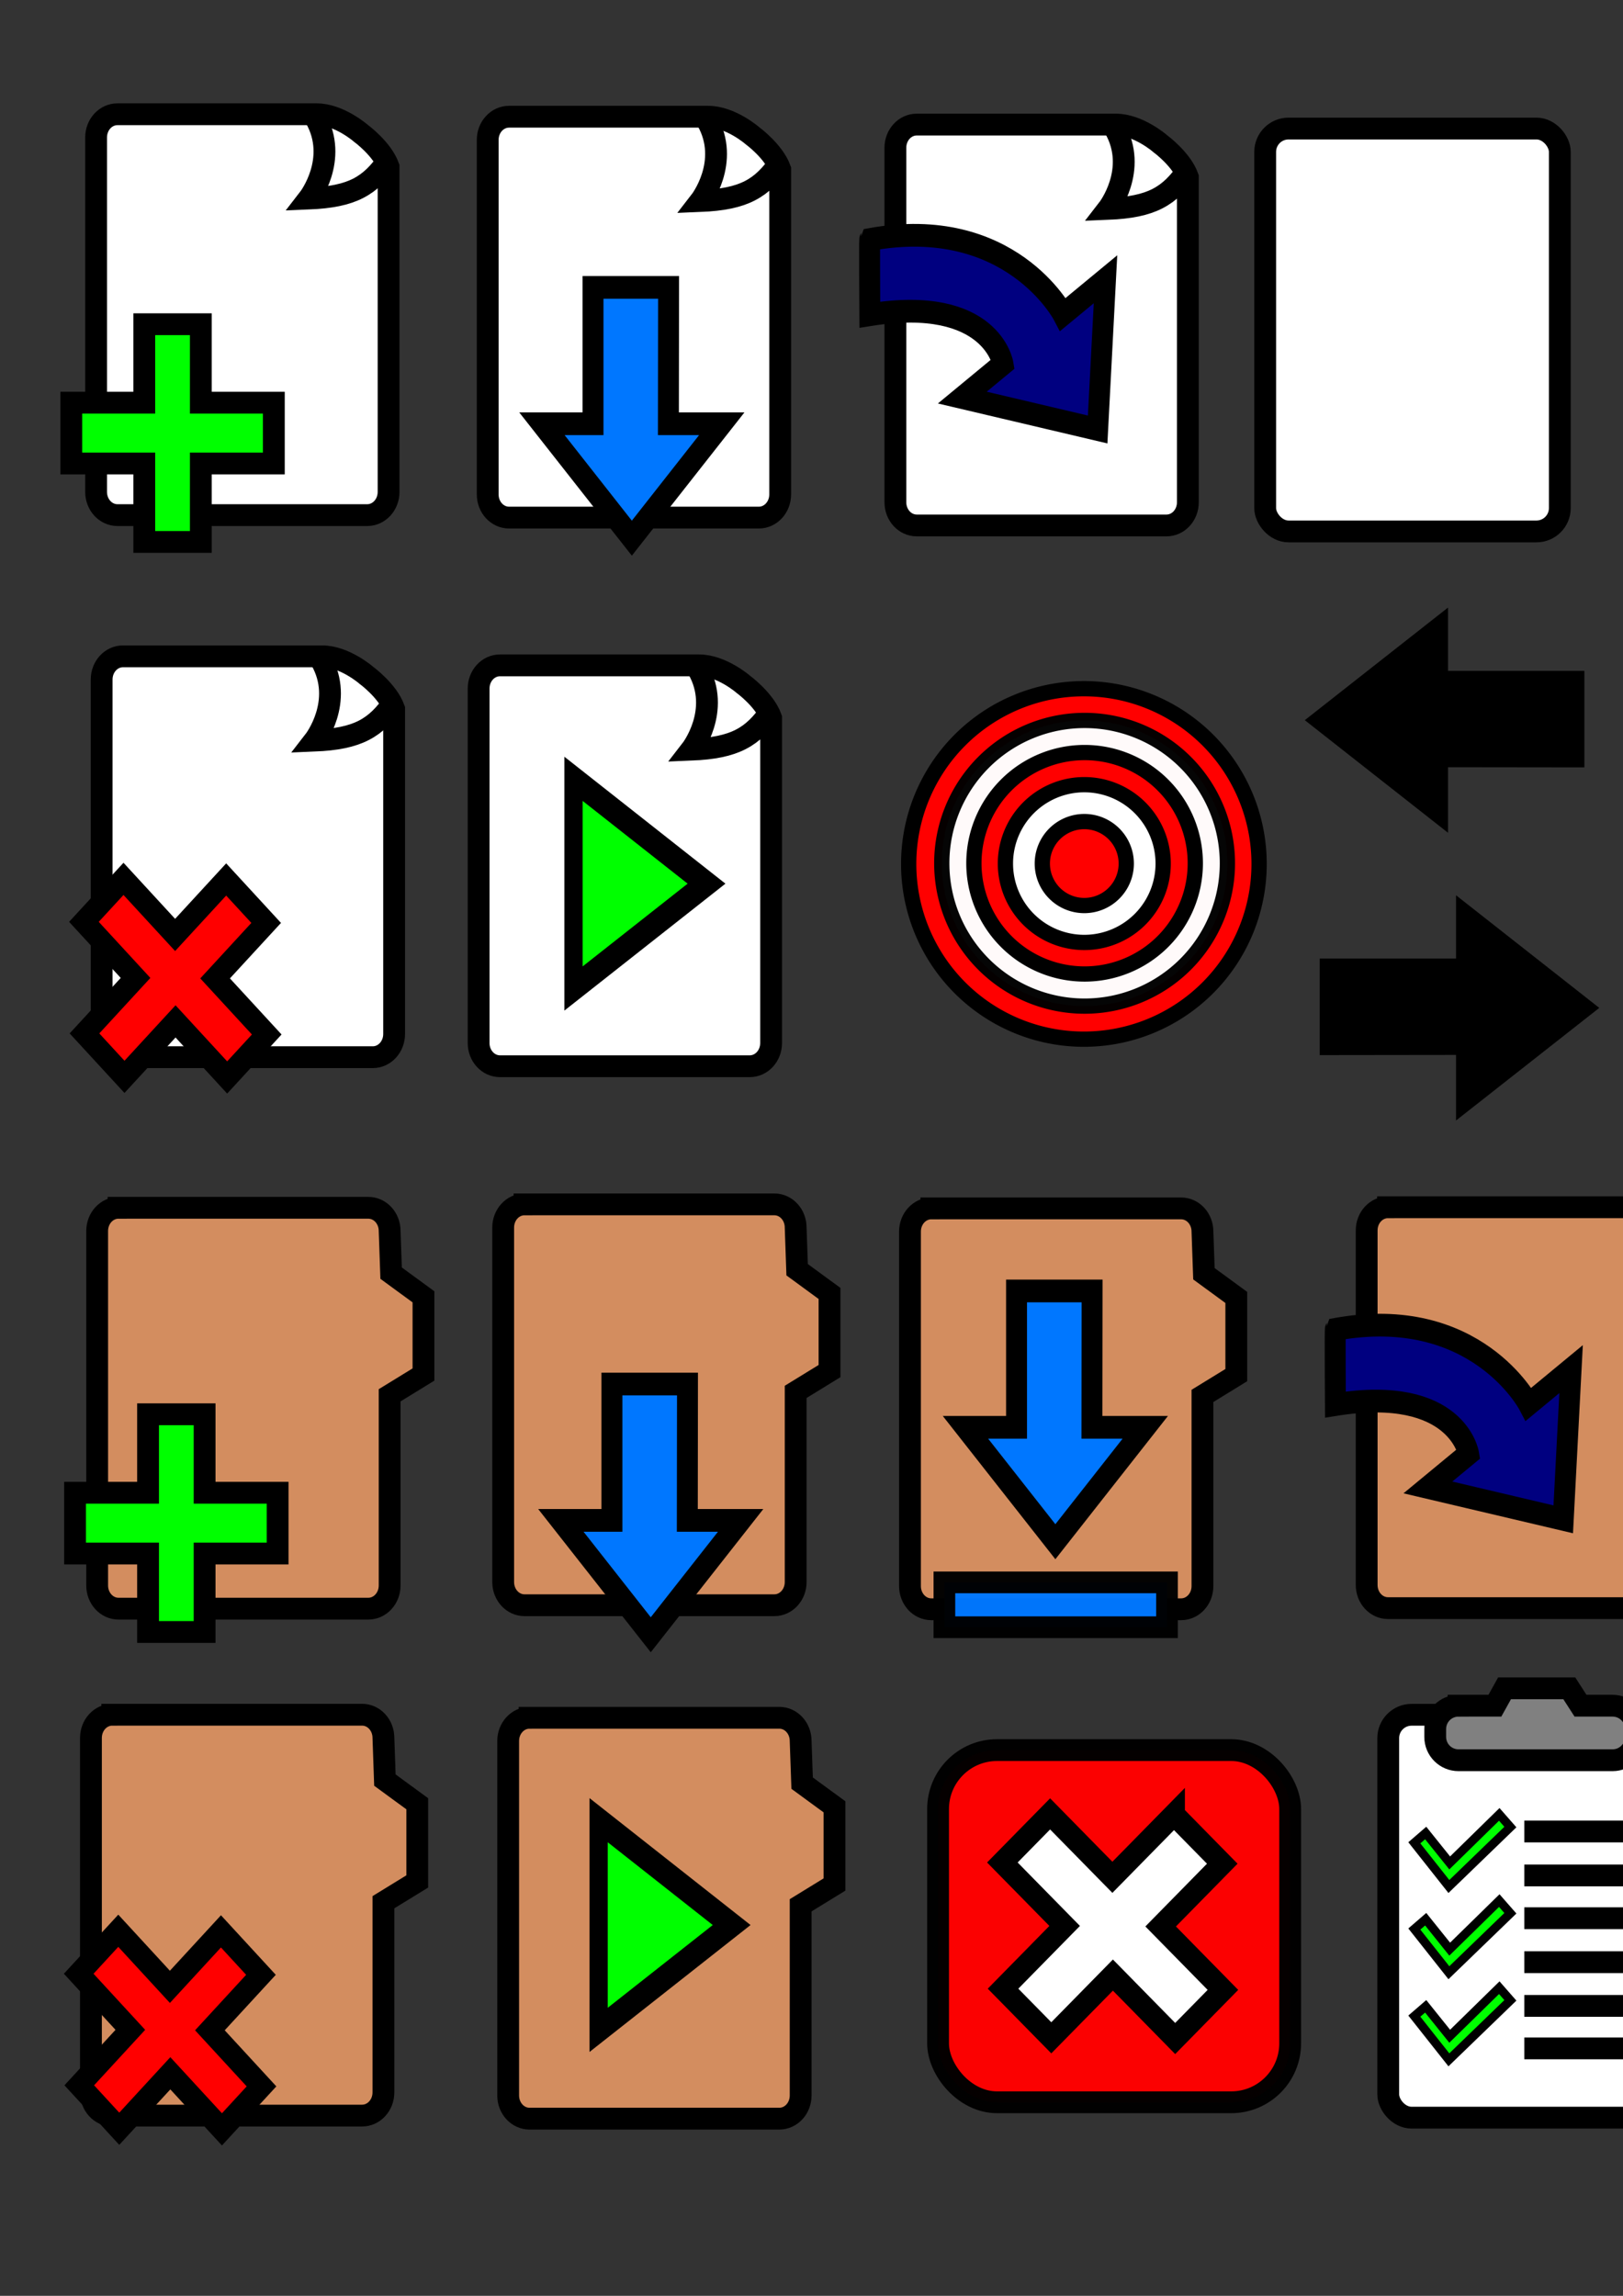 <?xml version="1.0" encoding="UTF-8" standalone="no"?>
<!-- Created with Inkscape (http://www.inkscape.org/) -->

<svg
   xmlns:dc="http://purl.org/dc/elements/1.1/"
   xmlns:cc="http://creativecommons.org/ns#"
   xmlns:rdf="http://www.w3.org/1999/02/22-rdf-syntax-ns#"
   xmlns:svg="http://www.w3.org/2000/svg"
   xmlns="http://www.w3.org/2000/svg"
   xmlns:sodipodi="http://sodipodi.sourceforge.net/DTD/sodipodi-0.dtd"
   xmlns:inkscape="http://www.inkscape.org/namespaces/inkscape"
   width="744.094"
   height="1052.362"
   id="svg2"
   version="1.1"
   inkscape:version="0.48.3.1 r9886"
   sodipodi:docname="icons.svg"
   enable-background="new">
  <rect width="100%" height="100%" fill="#333333" stroke="none"/>
  <sodipodi:namedview
     id="base"
     pagecolor="#ffffff"
     bordercolor="#666666"
     borderopacity="1.0"
     inkscape:pageopacity="0.0"
     inkscape:pageshadow="2"
     inkscape:zoom="0.33777475"
     inkscape:cx="360.5591"
     inkscape:cy="450.04948"
     inkscape:document-units="px"
     inkscape:current-layer="layer1"
     showgrid="false"
     inkscape:snap-bbox="false"
     showguides="true"
     inkscape:window-width="1366"
     inkscape:window-height="719"
     inkscape:window-x="0"
     inkscape:window-y="29"
     inkscape:window-maximized="1"
     inkscape:snap-global="false"
     inkscape:guide-bbox="true">
    <inkscape:grid
       type="xygrid"
       id="grid3831" />
  </sodipodi:namedview>
  <defs
     id="defs4">
    <marker
       inkscape:stockid="EmptyTriangleInL"
       orient="auto"
       refY="0.0"
       refX="0.0"
       id="EmptyTriangleInL"
       style="overflow:visible">
      <path
         id="path4372"
         d="M 5.77,0.0 L -2.88,5.0 L -2.88,-5.0 L 5.77,0.0 z "
         style="fill-rule:evenodd;fill:#FFFFFF;stroke:#000000;stroke-width:1.0pt"
         transform="scale(-0.8) translate(-6,0)" />
    </marker>
  </defs>
  <g
     inkscape:label="Layer 1"
     inkscape:groupmode="layer"
     id="layer1">
    <path
       style="fill:#ffffff;fill-opacity:1;stroke:#000000;stroke-width:10;stroke-linecap:butt;stroke-linejoin:miter;stroke-miterlimit:4;stroke-opacity:1;stroke-dasharray:none;stroke-dashoffset:0"
       d="m 53.857,52.37 91.287,0 c 10.33,0 20.291,8.715 20.291,8.715 0,0 9.799,7.169 12.717,15.375 l 0,149.02 c 0,5.897 -4.37,10.644 -9.799,10.644 l -114.495,0 c -5.429,0 -9.799,-4.747 -9.799,-10.644 l 0,-162.466 c 0,-5.897 4.37,-10.644 9.799,-10.644 z"
       id="rect2985"
       inkscape:connector-curvature="0"
       sodipodi:nodetypes="ssccssssss" />
    <path
       style="fill:none;stroke:#000000;stroke-width:10;stroke-linecap:butt;stroke-linejoin:miter;stroke-miterlimit:4;stroke-opacity:1;stroke-dasharray:none"
       d="m 144.628,54.05 c 10.831,19.048 -3.094,36.975 -3.094,36.975 20.159,-0.821 28.212,-5.813 36.618,-17.927"
       id="path3757"
       inkscape:connector-curvature="0"
       sodipodi:nodetypes="ccc" />
    <path
       style="fill:#00ff00;fill-opacity:1;stroke:#000000;stroke-width:10;stroke-linecap:square;stroke-linejoin:miter;stroke-miterlimit:4;stroke-opacity:1;stroke-dasharray:none;stroke-dashoffset:0"
       d="m 66.144,148.619 0,35.965 -33.47,0 0,27.864 33.47,0 0,35.965 25.931,0 0,-35.965 33.47,0 0,-27.864 -33.47,0 0,-35.965 -25.931,0 z"
       id="rect3811-7-2"
       inkscape:connector-curvature="0" />
    <path
       sodipodi:nodetypes="ssccssssss"
       inkscape:connector-curvature="0"
       id="path4020"
       d="m 233.394,53.505 91.287,0 c 10.33,0 20.291,8.715 20.291,8.715 0,0 9.799,7.169 12.717,15.375 l 0,149.02 c 0,5.897 -4.37,10.644 -9.799,10.644 l -114.495,0 c -5.429,0 -9.799,-4.747 -9.799,-10.644 l 0,-162.466 c 0,-5.897 4.37,-10.644 9.799,-10.644 z"
       style="fill:#ffffff;fill-opacity:1;stroke:#000000;stroke-width:10;stroke-linecap:butt;stroke-linejoin:miter;stroke-miterlimit:4;stroke-opacity:1;stroke-dasharray:none;stroke-dashoffset:0" />
    <path
       sodipodi:nodetypes="ccc"
       inkscape:connector-curvature="0"
       id="path4022"
       d="m 324.165,55.186 c 10.831,19.048 -3.094,36.975 -3.094,36.975 20.159,-0.821 28.212,-5.813 36.618,-17.927"
       style="fill:none;stroke:#000000;stroke-width:10;stroke-linecap:butt;stroke-linejoin:miter;stroke-miterlimit:4;stroke-opacity:1;stroke-dasharray:none" />
    <g
       id="g4849"
       transform="matrix(0.722,0,0,0.784,-5.861,-16.833)"
       style="stroke-width:12;stroke-miterlimit:4;stroke-dasharray:none">
      <path
         style="fill:#0077ff;fill-opacity:1;fill-rule:evenodd;stroke:#000000;stroke-width:13.288;stroke-miterlimit:4;stroke-opacity:1;stroke-dasharray:none"
         d="m 409.338,336.122 57.088,-66.887 -33.872,0 0.107,-79.724 -47.981,0 0,79.724 -32.43,0 z"
         id="path4855"
         inkscape:connector-curvature="0"
         sodipodi:nodetypes="cccccccc" />
    </g>
    <path
       sodipodi:nodetypes="ssccssssss"
       inkscape:connector-curvature="0"
       id="path6354"
       d="m 56.399,300.848 91.287,0 c 10.33,0 20.291,8.715 20.291,8.715 0,0 9.799,7.169 12.717,15.375 l 0,149.02 c 0,5.897 -4.37,10.644 -9.799,10.644 l -114.495,0 c -5.429,0 -9.799,-4.747 -9.799,-10.644 l 0,-162.466 c 0,-5.897 4.37,-10.644 9.799,-10.644 z"
       style="fill:#ffffff;fill-opacity:1;stroke:#000000;stroke-width:10;stroke-linecap:butt;stroke-linejoin:miter;stroke-miterlimit:4;stroke-opacity:1;stroke-dasharray:none;stroke-dashoffset:0" />
    <path
       sodipodi:nodetypes="ccc"
       inkscape:connector-curvature="0"
       id="path6356"
       d="m 147.17,302.529 c 10.831,19.048 -3.094,36.975 -3.094,36.975 20.159,-0.821 28.212,-5.813 36.618,-17.927"
       style="fill:none;stroke:#000000;stroke-width:10;stroke-linecap:butt;stroke-linejoin:miter;stroke-miterlimit:4;stroke-opacity:1;stroke-dasharray:none" />
    <path
       inkscape:connector-curvature="0"
       id="path6352"
       d="m 103.693,403.133 -23.411,25.431 -23.667,-25.708 -18.138,19.703 23.667,25.708 -23.411,25.431 18.336,19.918 23.411,-25.431 23.667,25.708 18.138,-19.703 -23.667,-25.708 23.411,-25.431 -18.336,-19.918 z"
       style="fill:#ff0000;fill-opacity:1;stroke:#000000;stroke-width:10;stroke-linecap:square;stroke-linejoin:miter;stroke-miterlimit:4;stroke-opacity:1;stroke-dasharray:none;stroke-dashoffset:0" />
    <path
       style="fill:#ffffff;fill-opacity:1;stroke:#000000;stroke-width:10;stroke-linecap:butt;stroke-linejoin:miter;stroke-miterlimit:4;stroke-opacity:1;stroke-dasharray:none;stroke-dashoffset:0"
       d="m 229.231,304.989 91.287,0 c 10.33,0 20.291,8.715 20.291,8.715 0,0 9.799,7.169 12.717,15.375 l 0,149.02 c 0,5.897 -4.37,10.644 -9.799,10.644 l -114.495,0 c -5.429,0 -9.799,-4.747 -9.799,-10.644 l 0,-162.466 c 0,-5.897 4.37,-10.644 9.799,-10.644 z"
       id="path6358"
       inkscape:connector-curvature="0"
       sodipodi:nodetypes="ssccssssss" />
    <path
       style="fill:none;stroke:#000000;stroke-width:10;stroke-linecap:butt;stroke-linejoin:miter;stroke-miterlimit:4;stroke-opacity:1;stroke-dasharray:none"
       d="m 320.002,306.67 c 10.831,19.048 -3.094,36.975 -3.094,36.975 20.159,-0.821 28.212,-5.813 36.618,-17.927"
       id="path6360"
       inkscape:connector-curvature="0"
       sodipodi:nodetypes="ccc" />
    <g
       id="g4849-9"
       transform="matrix(0,-0.861,0.602,0,250.547,757.494)"
       style="stroke-width:12.545;stroke-miterlimit:4;stroke-dasharray:none;fill:#00ff00">
      <path
         style="fill:#00ff00;fill-opacity:1;fill-rule:evenodd;stroke:#000000;stroke-width:13.892;stroke-miterlimit:4;stroke-opacity:1;stroke-dasharray:none"
         d="m 409.338,121.883 55.815,-101.301 -33.117,0 -46.806,0 -31.707,0 z"
         id="path4855-1"
         inkscape:connector-curvature="0"
         sodipodi:nodetypes="cccccc" />
    </g>
    <path
       sodipodi:nodetypes="ssccssssss"
       inkscape:connector-curvature="0"
       id="path4020-1-9"
       d="m 420.303,57.105 91.287,0 c 10.33,0 20.291,8.715 20.291,8.715 0,0 9.799,7.169 12.717,15.375 l 0,149.02 c 0,5.897 -4.37,10.644 -9.799,10.644 l -114.495,0 c -5.429,0 -9.799,-4.747 -9.799,-10.644 l 0,-162.466 c 0,-5.897 4.37,-10.644 9.799,-10.644 z"
       style="fill:#ffffff;fill-opacity:1;stroke:#000000;stroke-width:10;stroke-linecap:butt;stroke-linejoin:miter;stroke-miterlimit:4;stroke-opacity:1;stroke-dasharray:none;stroke-dashoffset:0" />
    <path
       sodipodi:nodetypes="ccc"
       inkscape:connector-curvature="0"
       id="path4022-9-1"
       d="m 511.073,58.786 c 10.831,19.048 -3.094,36.975 -3.094,36.975 20.159,-0.821 28.212,-5.813 36.618,-17.927"
       style="fill:none;stroke:#000000;stroke-width:10;stroke-linecap:butt;stroke-linejoin:miter;stroke-miterlimit:4;stroke-opacity:1;stroke-dasharray:none" />
    <g
       transform="matrix(0.575,-0.475,0.437,0.624,-4.628,264.147)"
       id="g6337-1"
       style="fill:#000080;stroke-width:12;stroke-miterlimit:4;stroke-dasharray:none">
      <path
         sodipodi:nodetypes="ccccsccc"
         inkscape:connector-curvature="0"
         id="path6339-1"
         d="m 611.451,357.629 57.088,-66.887 -33.872,0 c 0,0 9.076,-67.009 -71.155,-109.137 -0.419,0.13 -26.55,35.004 -26.55,35.004 68.409,37.754 49.832,74.133 49.832,74.133 l -32.43,0 z"
         style="fill:#000080;fill-opacity:1;fill-rule:evenodd;stroke:#000000;stroke-width:13.288;stroke-miterlimit:4;stroke-opacity:1;stroke-dasharray:none" />
    </g>
    <path
       style="fill:#d38d5f;fill-opacity:1;stroke:#000000;stroke-width:10;stroke-linecap:butt;stroke-linejoin:miter;stroke-miterlimit:4;stroke-opacity:1;stroke-dashoffset:0;stroke-dasharray:none"
       d="m 54.344,553.629 114.495,0 c 5.429,0 9.799,4.747 9.799,10.644 l 0.675,19.32 14.84,10.858 0,35.601 -15.515,9.525 0,87.162 c 0,5.897 -4.37,10.644 -9.799,10.644 l -114.495,0 c -5.429,0 -9.799,-4.747 -9.799,-10.644 l 0,-162.466 c 0,-5.897 4.37,-10.644 9.799,-10.644 z"
       id="rect3959-4"
       inkscape:connector-curvature="0"
       sodipodi:nodetypes="sssccccssssss" />
    <path
       style="fill:#00ff00;fill-opacity:1;stroke:#000000;stroke-width:10;stroke-linecap:square;stroke-linejoin:miter;stroke-miterlimit:4;stroke-opacity:1;stroke-dasharray:none;stroke-dashoffset:0"
       d="m 67.878,648.28 0,35.965 -33.47,0 0,27.864 33.47,0 0,35.965 25.931,0 0,-35.965 33.47,0 0,-27.864 -33.47,0 0,-35.965 -25.931,0 z"
       id="rect3811-7-2-2"
       inkscape:connector-curvature="0" />
    <path
       style="fill:#d38d5f;fill-opacity:1;stroke:#000000;stroke-width:10;stroke-linecap:butt;stroke-linejoin:miter;stroke-miterlimit:4;stroke-opacity:1;stroke-dashoffset:0;stroke-dasharray:none"
       d="m 240.492,552.061 114.495,0 c 5.429,0 9.799,4.747 9.799,10.644 l 0.675,19.32 14.84,10.858 0,35.601 -15.515,9.525 0,87.162 c 0,5.897 -4.37,10.644 -9.799,10.644 l -114.495,0 c -5.429,0 -9.799,-4.747 -9.799,-10.644 l 0,-162.466 c 0,-5.897 4.37,-10.644 9.799,-10.644 z"
       id="rect3959-8"
       inkscape:connector-curvature="0"
       sodipodi:nodetypes="sssccccssssss" />
    <g
       id="g4849-4"
       transform="matrix(0.722,0,0,0.784,2.808,485.83)"
       style="stroke-width:12;stroke-miterlimit:4;stroke-dasharray:none">
      <path
         style="fill:#0077ff;fill-opacity:1;fill-rule:evenodd;stroke:#000000;stroke-width:13.288;stroke-miterlimit:4;stroke-opacity:1;stroke-dasharray:none"
         d="m 409.338,336.122 57.088,-66.887 -33.872,0 0.107,-79.724 -47.981,0 0,79.724 -32.43,0 z"
         id="path4855-2"
         inkscape:connector-curvature="0"
         sodipodi:nodetypes="cccccccc" />
    </g>
    <path
       style="fill:#d38d5f;fill-opacity:1;stroke:#000000;stroke-width:10;stroke-linecap:butt;stroke-linejoin:miter;stroke-miterlimit:4;stroke-opacity:1;stroke-dashoffset:0;stroke-dasharray:none"
       d="m 242.779,787.402 114.495,0 c 5.429,0 9.799,4.747 9.799,10.644 l 0.675,19.32 14.84,10.858 0,35.601 -15.515,9.525 0,87.162 c 0,5.897 -4.37,10.644 -9.799,10.644 l -114.495,0 c -5.429,0 -9.799,-4.747 -9.799,-10.644 l 0,-162.466 c 0,-5.897 4.37,-10.644 9.799,-10.644 z"
       id="rect3959-8-4"
       inkscape:connector-curvature="0"
       sodipodi:nodetypes="sssccccssssss" />
    <g
       id="g4849-9-5"
       transform="matrix(0,-0.861,0.602,0,262.063,1234.841)"
       style="stroke-width:13.892;stroke-miterlimit:4;stroke-dasharray:none;fill:#00ff00">
      <path
         style="fill:#00ff00;fill-opacity:1;fill-rule:evenodd;stroke:#000000;stroke-width:13.892;stroke-miterlimit:4;stroke-opacity:1;stroke-dasharray:none"
         d="m 409.338,121.883 55.815,-101.301 -33.117,0 -46.806,0 -31.707,0 z"
         id="path4855-1-5"
         inkscape:connector-curvature="0"
         sodipodi:nodetypes="cccccc" />
    </g>
    <path
       style="fill:#d38d5f;fill-opacity:1;stroke:#000000;stroke-width:10;stroke-linecap:butt;stroke-linejoin:miter;stroke-miterlimit:4;stroke-opacity:1;stroke-dashoffset:0;stroke-dasharray:none"
       d="m 51.492,785.998 114.495,0 c 5.429,0 9.799,4.747 9.799,10.644 l 0.675,19.32 14.84,10.858 0,35.601 -15.515,9.525 0,87.162 c 0,5.897 -4.37,10.644 -9.799,10.644 l -114.495,0 c -5.429,0 -9.799,-4.747 -9.799,-10.644 l 0,-162.466 c 0,-5.897 4.37,-10.644 9.799,-10.644 z"
       id="rect3959-4-5"
       inkscape:connector-curvature="0"
       sodipodi:nodetypes="sssccccssssss" />
    <path
       inkscape:connector-curvature="0"
       id="path6352-8"
       d="m 101.304,885.304 -23.411,25.431 -23.667,-25.708 -18.138,19.703 23.667,25.708 -23.411,25.431 18.336,19.918 23.411,-25.431 23.667,25.708 18.138,-19.703 -23.667,-25.708 23.411,-25.431 -18.336,-19.918 z"
       style="fill:#ff0000;fill-opacity:1;stroke:#000000;stroke-width:10;stroke-linecap:square;stroke-linejoin:miter;stroke-miterlimit:4;stroke-opacity:1;stroke-dasharray:none;stroke-dashoffset:0" />
    <path
       style="fill:#d38d5f;fill-opacity:1;stroke:#000000;stroke-width:10;stroke-linecap:butt;stroke-linejoin:miter;stroke-miterlimit:4;stroke-opacity:1;stroke-dasharray:none;stroke-dashoffset:0"
       d="m 636.369,553.387 114.495,0 c 5.429,0 9.799,4.747 9.799,10.644 l 0.675,19.32 14.84,10.858 0,35.601 -15.515,9.525 0,87.162 c 0,5.897 -4.37,10.644 -9.799,10.644 l -114.495,0 c -5.429,0 -9.799,-4.747 -9.799,-10.644 l 0,-162.466 c 0,-5.897 4.37,-10.644 9.799,-10.644 z"
       id="rect3959-1"
       inkscape:connector-curvature="0"
       sodipodi:nodetypes="sssccccssssss" />
    <g
       transform="matrix(0.575,-0.475,0.437,0.624,208.83,763.715)"
       id="g6337-1-3"
       style="fill:#000080;stroke-width:12;stroke-miterlimit:4;stroke-dasharray:none">
      <path
         sodipodi:nodetypes="ccccsccc"
         inkscape:connector-curvature="0"
         id="path6339-1-2"
         d="m 611.451,357.629 57.088,-66.887 -33.872,0 c 0,0 9.076,-67.009 -71.155,-109.137 -0.419,0.13 -26.55,35.004 -26.55,35.004 68.409,37.754 49.832,74.133 49.832,74.133 l -32.43,0 z"
         style="fill:#000080;fill-opacity:1;fill-rule:evenodd;stroke:#000000;stroke-width:13.288;stroke-miterlimit:4;stroke-opacity:1;stroke-dasharray:none" />
    </g>
    <path
       sodipodi:type="arc"
       style="fill:#ff0000;fill-opacity:1;stroke:#000000;stroke-width:11.259;stroke-linecap:square;stroke-linejoin:miter;stroke-miterlimit:4;stroke-opacity:1;stroke-dasharray:none;stroke-dashoffset:0"
       id="path3140"
       sodipodi:cx="-527.33466"
       sodipodi:cy="490.05124"
       sodipodi:rx="129.14319"
       sodipodi:ry="129.14319"
       d="m -398.191,490.051 a 129.143,129.143 0 1 1 -258.286,0 129.143,129.143 0 1 1 258.286,0 z"
       transform="matrix(0.622,0,0,0.622,824.932,91.2)" />
    <path
       transform="matrix(0.507,0,0,0.507,764.607,147.259)"
       d="m -398.191,490.051 a 129.143,129.143 0 1 1 -258.286,0 129.143,129.143 0 1 1 258.286,0 z"
       sodipodi:ry="129.14319"
       sodipodi:rx="129.14319"
       sodipodi:cy="490.05124"
       sodipodi:cx="-527.33466"
       id="path3142"
       style="opacity:0.98;fill:#ffffff;fill-opacity:1;stroke:#000000;stroke-width:13.797;stroke-linecap:square;stroke-linejoin:miter;stroke-miterlimit:4;stroke-opacity:1;stroke-dasharray:none;stroke-dashoffset:0"
       sodipodi:type="arc" />
    <path
       sodipodi:type="arc"
       style="fill:#ff0000;fill-opacity:1;stroke:#000000;stroke-width:17.796;stroke-linecap:square;stroke-linejoin:miter;stroke-miterlimit:4;stroke-opacity:1;stroke-dasharray:none;stroke-dashoffset:0"
       id="path3144"
       sodipodi:cx="-527.33466"
       sodipodi:cy="490.05124"
       sodipodi:rx="129.14319"
       sodipodi:ry="129.14319"
       d="m -398.191,490.051 a 129.143,129.143 0 1 1 -258.286,0 129.143,129.143 0 1 1 258.286,0 z"
       transform="matrix(0.393,0,0,0.393,704.493,203.123)" />
    <path
       transform="matrix(0.28,0,0,0.28,644.767,258.627)"
       d="m -398.191,490.051 a 129.143,129.143 0 1 1 -258.286,0 129.143,129.143 0 1 1 258.286,0 z"
       sodipodi:ry="129.14319"
       sodipodi:rx="129.14319"
       sodipodi:cy="490.05124"
       sodipodi:cx="-527.33466"
       id="path3146"
       style="fill:#ffffff;fill-opacity:1;stroke:#000000;stroke-width:24.992;stroke-linecap:square;stroke-linejoin:miter;stroke-miterlimit:4;stroke-opacity:1;stroke-dasharray:none;stroke-dashoffset:0"
       sodipodi:type="arc" />
    <path
       sodipodi:type="arc"
       style="fill:#ff0000;fill-opacity:1;stroke:#000000;stroke-width:46.952;stroke-linecap:square;stroke-linejoin:miter;stroke-miterlimit:4;stroke-opacity:1;stroke-dasharray:none;stroke-dashoffset:0"
       id="path3148"
       sodipodi:cx="-527.33466"
       sodipodi:cy="490.05124"
       sodipodi:rx="129.14319"
       sodipodi:ry="129.14319"
       d="m -398.191,490.051 a 129.143,129.143 0 1 1 -258.286,0 129.143,129.143 0 1 1 258.286,0 z"
       transform="matrix(0.149,0,0,0.149,575.686,322.823)" />
    <rect
       style="opacity:0.98;fill:#ff0000;fill-opacity:1;stroke:#000000;stroke-width:10;stroke-linecap:square;stroke-linejoin:miter;stroke-miterlimit:4;stroke-opacity:1;stroke-dasharray:none;stroke-dashoffset:0"
       id="rect3952"
       width="161.429"
       height="161.429"
       x="430.073"
       y="802.219"
       ry="27.024" />
    <path
       inkscape:connector-curvature="0"
       id="path6352-8-0"
       d="m 538.243,831.762 -28.248,28.764 -28.556,-29.078 -21.886,22.286 28.556,29.078 -28.248,28.764 22.124,22.529 28.248,-28.764 28.556,29.078 21.886,-22.285 -28.556,-29.078 28.248,-28.764 -22.124,-22.529 z"
       style="fill:#ffffff;fill-opacity:1;stroke:#000000;stroke-width:10;stroke-linecap:square;stroke-linejoin:miter;stroke-miterlimit:4;stroke-opacity:1;stroke-dasharray:none;stroke-dashoffset:0" />
    <rect
       ry="10.697"
       y="58.927"
       x="580.049"
       height="184.67"
       width="135.076"
       id="rect3959"
       style="fill:#ffffff;fill-opacity:1;stroke:#000000;stroke-width:10;stroke-linecap:butt;stroke-linejoin:miter;stroke-miterlimit:4;stroke-opacity:1;stroke-dasharray:none;stroke-dashoffset:0" />
    <path
       style="fill:#d38d5f;fill-opacity:1;stroke:#000000;stroke-width:10;stroke-linecap:butt;stroke-linejoin:miter;stroke-miterlimit:4;stroke-opacity:1;stroke-dasharray:none;stroke-dashoffset:0"
       d="m 426.995,553.907 114.495,0 c 5.429,0 9.799,4.747 9.799,10.644 l 0.675,19.32 14.84,10.858 0,35.601 -15.515,9.525 0,87.162 c 0,5.897 -4.37,10.644 -9.799,10.644 l -114.495,0 c -5.429,0 -9.799,-4.747 -9.799,-10.644 l 0,-162.466 c 0,-5.897 4.37,-10.644 9.799,-10.644 z"
       id="rect3959-8-8"
       inkscape:connector-curvature="0"
       sodipodi:nodetypes="sssccccssssss" />
    <g
       id="g4849-4-6"
       transform="matrix(0.722,0,0,0.784,188.311,443.176)"
       style="fill:#0077ff;fill-opacity:1;stroke-width:12;stroke-miterlimit:4;stroke-dasharray:none">
      <path
         style="fill:#0077ff;fill-opacity:1;fill-rule:evenodd;stroke:#000000;stroke-width:13.288;stroke-miterlimit:4;stroke-opacity:1;stroke-dasharray:none"
         d="m 409.338,336.122 57.088,-66.887 -33.872,0 0.107,-79.724 -47.981,0 0,79.724 -32.43,0 z"
         id="path4855-2-8"
         inkscape:connector-curvature="0"
         sodipodi:nodetypes="cccccccc" />
    </g>
    <rect
       style="opacity:0.98;fill:#0077ff;fill-opacity:1;stroke:#000000;stroke-width:9.944;stroke-linecap:square;stroke-linejoin:miter;stroke-miterlimit:4;stroke-opacity:1;stroke-dasharray:none;stroke-dashoffset:0"
       id="rect5323"
       width="102.056"
       height="20.556"
       x="432.972"
       y="725.334"
       ry="10.278"
       rx="0" />
    <rect
       ry="10.697"
       y="786.027"
       x="636.462"
       height="184.67"
       width="135.076"
       id="rect3959-2"
       style="fill:#ffffff;fill-opacity:1;stroke:#000000;stroke-width:10;stroke-linecap:butt;stroke-linejoin:miter;stroke-miterlimit:4;stroke-opacity:1;stroke-dasharray:none;stroke-dashoffset:0" />
    <path
       style="fill:#808080;fill-opacity:1;stroke:#000000;stroke-width:10;stroke-linecap:square;stroke-linejoin:miter;stroke-miterlimit:4;stroke-opacity:1;stroke-dashoffset:0"
       d="m 668.697,781.862 16.666,0 4.419,-7.955 29.698,0 5.127,7.955 14.695,0 c 5.926,0 10.697,4.771 10.697,10.697 l 0,3.605 c 0,5.926 -4.771,10.697 -10.697,10.697 l -70.605,0 C 662.771,806.862 658,802.091 658,796.165 l 0,-3.605 c 0,-5.926 4.771,-10.697 10.697,-10.697 z"
       id="rect3054"
       inkscape:connector-curvature="0"
       sodipodi:nodetypes="sccccssssssss" />
    <path
       style="fill:#00ff00;fill-opacity:1;stroke:#000000;stroke-width:4;stroke-linecap:square;stroke-linejoin:miter;stroke-miterlimit:4;stroke-opacity:1;stroke-dasharray:none;stroke-dashoffset:0"
       d="m 653.634,840.216 11.01,13.718 22.723,-22.258 5.091,5.812 -28.194,27.256 -15.836,-20.029 z"
       id="rect3831"
       inkscape:connector-curvature="0"
       sodipodi:nodetypes="ccccccc" />
    <path
       style="fill:none;stroke:#000000;stroke-width:10;stroke-linecap:butt;stroke-linejoin:miter;stroke-miterlimit:4;stroke-opacity:1;stroke-dasharray:none"
       d="m 698.849,839.518 59.624,0"
       id="path3834"
       inkscape:connector-curvature="0" />
    <path
       inkscape:connector-curvature="0"
       id="path3836"
       d="m 698.849,859.67 59.624,0"
       style="fill:none;stroke:#000000;stroke-width:10;stroke-linecap:butt;stroke-linejoin:miter;stroke-miterlimit:4;stroke-opacity:1;stroke-dasharray:none" />
    <path
       inkscape:connector-curvature="0"
       id="path3838"
       d="m 698.849,879.275 59.624,0"
       style="fill:none;stroke:#000000;stroke-width:10;stroke-linecap:butt;stroke-linejoin:miter;stroke-miterlimit:4;stroke-opacity:1;stroke-dasharray:none" />
    <path
       style="fill:none;stroke:#000000;stroke-width:10;stroke-linecap:butt;stroke-linejoin:miter;stroke-miterlimit:4;stroke-opacity:1;stroke-dasharray:none"
       d="m 698.849,899.426 59.624,0"
       id="path3840"
       inkscape:connector-curvature="0" />
    <path
       inkscape:connector-curvature="0"
       id="path3842"
       d="m 698.849,919.47 59.624,0"
       style="fill:none;stroke:#000000;stroke-width:10;stroke-linecap:butt;stroke-linejoin:miter;stroke-miterlimit:4;stroke-opacity:1;stroke-dasharray:none" />
    <path
       style="fill:none;stroke:#000000;stroke-width:10;stroke-linecap:butt;stroke-linejoin:miter;stroke-miterlimit:4;stroke-opacity:1;stroke-dasharray:none"
       d="m 698.849,938.943 59.624,0"
       id="path3844"
       inkscape:connector-curvature="0" />
    <path
       sodipodi:nodetypes="ccccccc"
       inkscape:connector-curvature="0"
       id="path3850"
       d="m 653.634,879.737 11.01,13.718 22.723,-22.258 5.091,5.812 -28.194,27.256 -15.836,-20.029 z"
       style="fill:#00ff00;fill-opacity:1;stroke:#000000;stroke-width:4;stroke-linecap:square;stroke-linejoin:miter;stroke-miterlimit:4;stroke-opacity:1;stroke-dasharray:none;stroke-dashoffset:0" />
    <path
       style="fill:#00ff00;fill-opacity:1;stroke:#000000;stroke-width:4;stroke-linecap:square;stroke-linejoin:miter;stroke-miterlimit:4;stroke-opacity:1;stroke-dasharray:none;stroke-dashoffset:0"
       d="m 653.634,919.659 11.01,13.718 22.723,-22.258 5.091,5.812 -28.194,27.256 -15.836,-20.029 z"
       id="path3852"
       inkscape:connector-curvature="0"
       sodipodi:nodetypes="ccccccc" />
    <path
       style="fill:#666666;fill-opacity:1;stroke:#000000;stroke-width:3.237;stroke-linecap:square;stroke-linejoin:miter;stroke-miterlimit:4;stroke-opacity:1;stroke-dasharray:none;stroke-dashoffset:0"
       d="m 93.741,1115.03 c 0,6.664 -2.517,12.74 -6.652,17.33 -0.391,0.434 25.857,28.864 25.857,28.864 l -5.046,4.349 c 0,0 -25.015,-29.435 -25.82,-28.905 -4.086,2.694 -8.979,4.262 -14.239,4.262 -14.304,0 -25.9,-11.596 -25.9,-25.9 0,-14.304 11.596,-25.9 25.9,-25.9 14.304,0 25.9,11.596 25.9,25.9 z"
       id="path3854"
       inkscape:connector-curvature="0"
       sodipodi:nodetypes="ssccsssss" />
    <path
       id="path3857"
       d="m 85.408,1115.03 c 0,9.702 -7.865,17.567 -17.567,17.567 -9.702,0 -17.567,-7.865 -17.567,-17.567 0,-9.702 7.865,-17.567 17.567,-17.567 9.702,0 17.567,7.865 17.567,17.567 z"
       style="fill:#ffffff;stroke:#000000;stroke-width:3.237;stroke-linecap:square;stroke-linejoin:miter;stroke-miterlimit:4;stroke-opacity:1;stroke-dasharray:none;stroke-dashoffset:0"
       inkscape:connector-curvature="0" />
    <path
       style="fill:#ffffff;fill-opacity:1;stroke:#000000;stroke-width:10;stroke-linecap:square;stroke-linejoin:miter;stroke-miterlimit:4;stroke-opacity:1;stroke-dasharray:none;stroke-dashoffset:0"
       d="m 313.539,1132.924 c 0,11.249 -4.452,21.682 -12.048,30.27 l 8.487,21.735 c 0,0 -24.792,-8.688 -24.672,-8.824 -11.094,6.256 -24.698,9.939 -39.397,9.939 -37.351,0 -67.63,-23.783 -67.63,-53.12 0,-29.337 30.279,-53.12 67.63,-53.12 37.351,0 67.63,23.783 67.63,53.12 z"
       id="path3865"
       inkscape:connector-curvature="0"
       sodipodi:nodetypes="scccssss" />
    <g
       id="g4849-4-0"
       transform="matrix(0,0.722,-0.784,0,869.748,34.571)"
       style="fill:#000000;stroke-width:12;stroke-miterlimit:4;stroke-dasharray:none">
      <path
         style="fill:#000000;fill-opacity:1;fill-rule:evenodd;stroke:#000000;stroke-width:13.288;stroke-miterlimit:4;stroke-opacity:1;stroke-dasharray:none"
         d="m 409.338,336.122 57.088,-66.887 -33.872,0 0.107,-79.724 -47.981,0 0,79.724 -32.43,0 z"
         id="path4855-2-5"
         inkscape:connector-curvature="0"
         sodipodi:nodetypes="cccccccc" />
    </g>
    <g
       style="fill:#000000;stroke-width:12;stroke-miterlimit:4;stroke-dasharray:none"
       transform="matrix(0,0.722,0.784,0,461.672,166.457)"
       id="g3890">
      <path
         sodipodi:nodetypes="cccccccc"
         inkscape:connector-curvature="0"
         id="path3892"
         d="m 409.338,336.122 57.088,-66.887 -33.872,0 0.107,-79.724 -47.981,0 0,79.724 -32.43,0 z"
         style="fill:#000000;fill-opacity:1;fill-rule:evenodd;stroke:#000000;stroke-width:13.288;stroke-miterlimit:4;stroke-opacity:1;stroke-dasharray:none" />
    </g>
  </g>
</svg>
